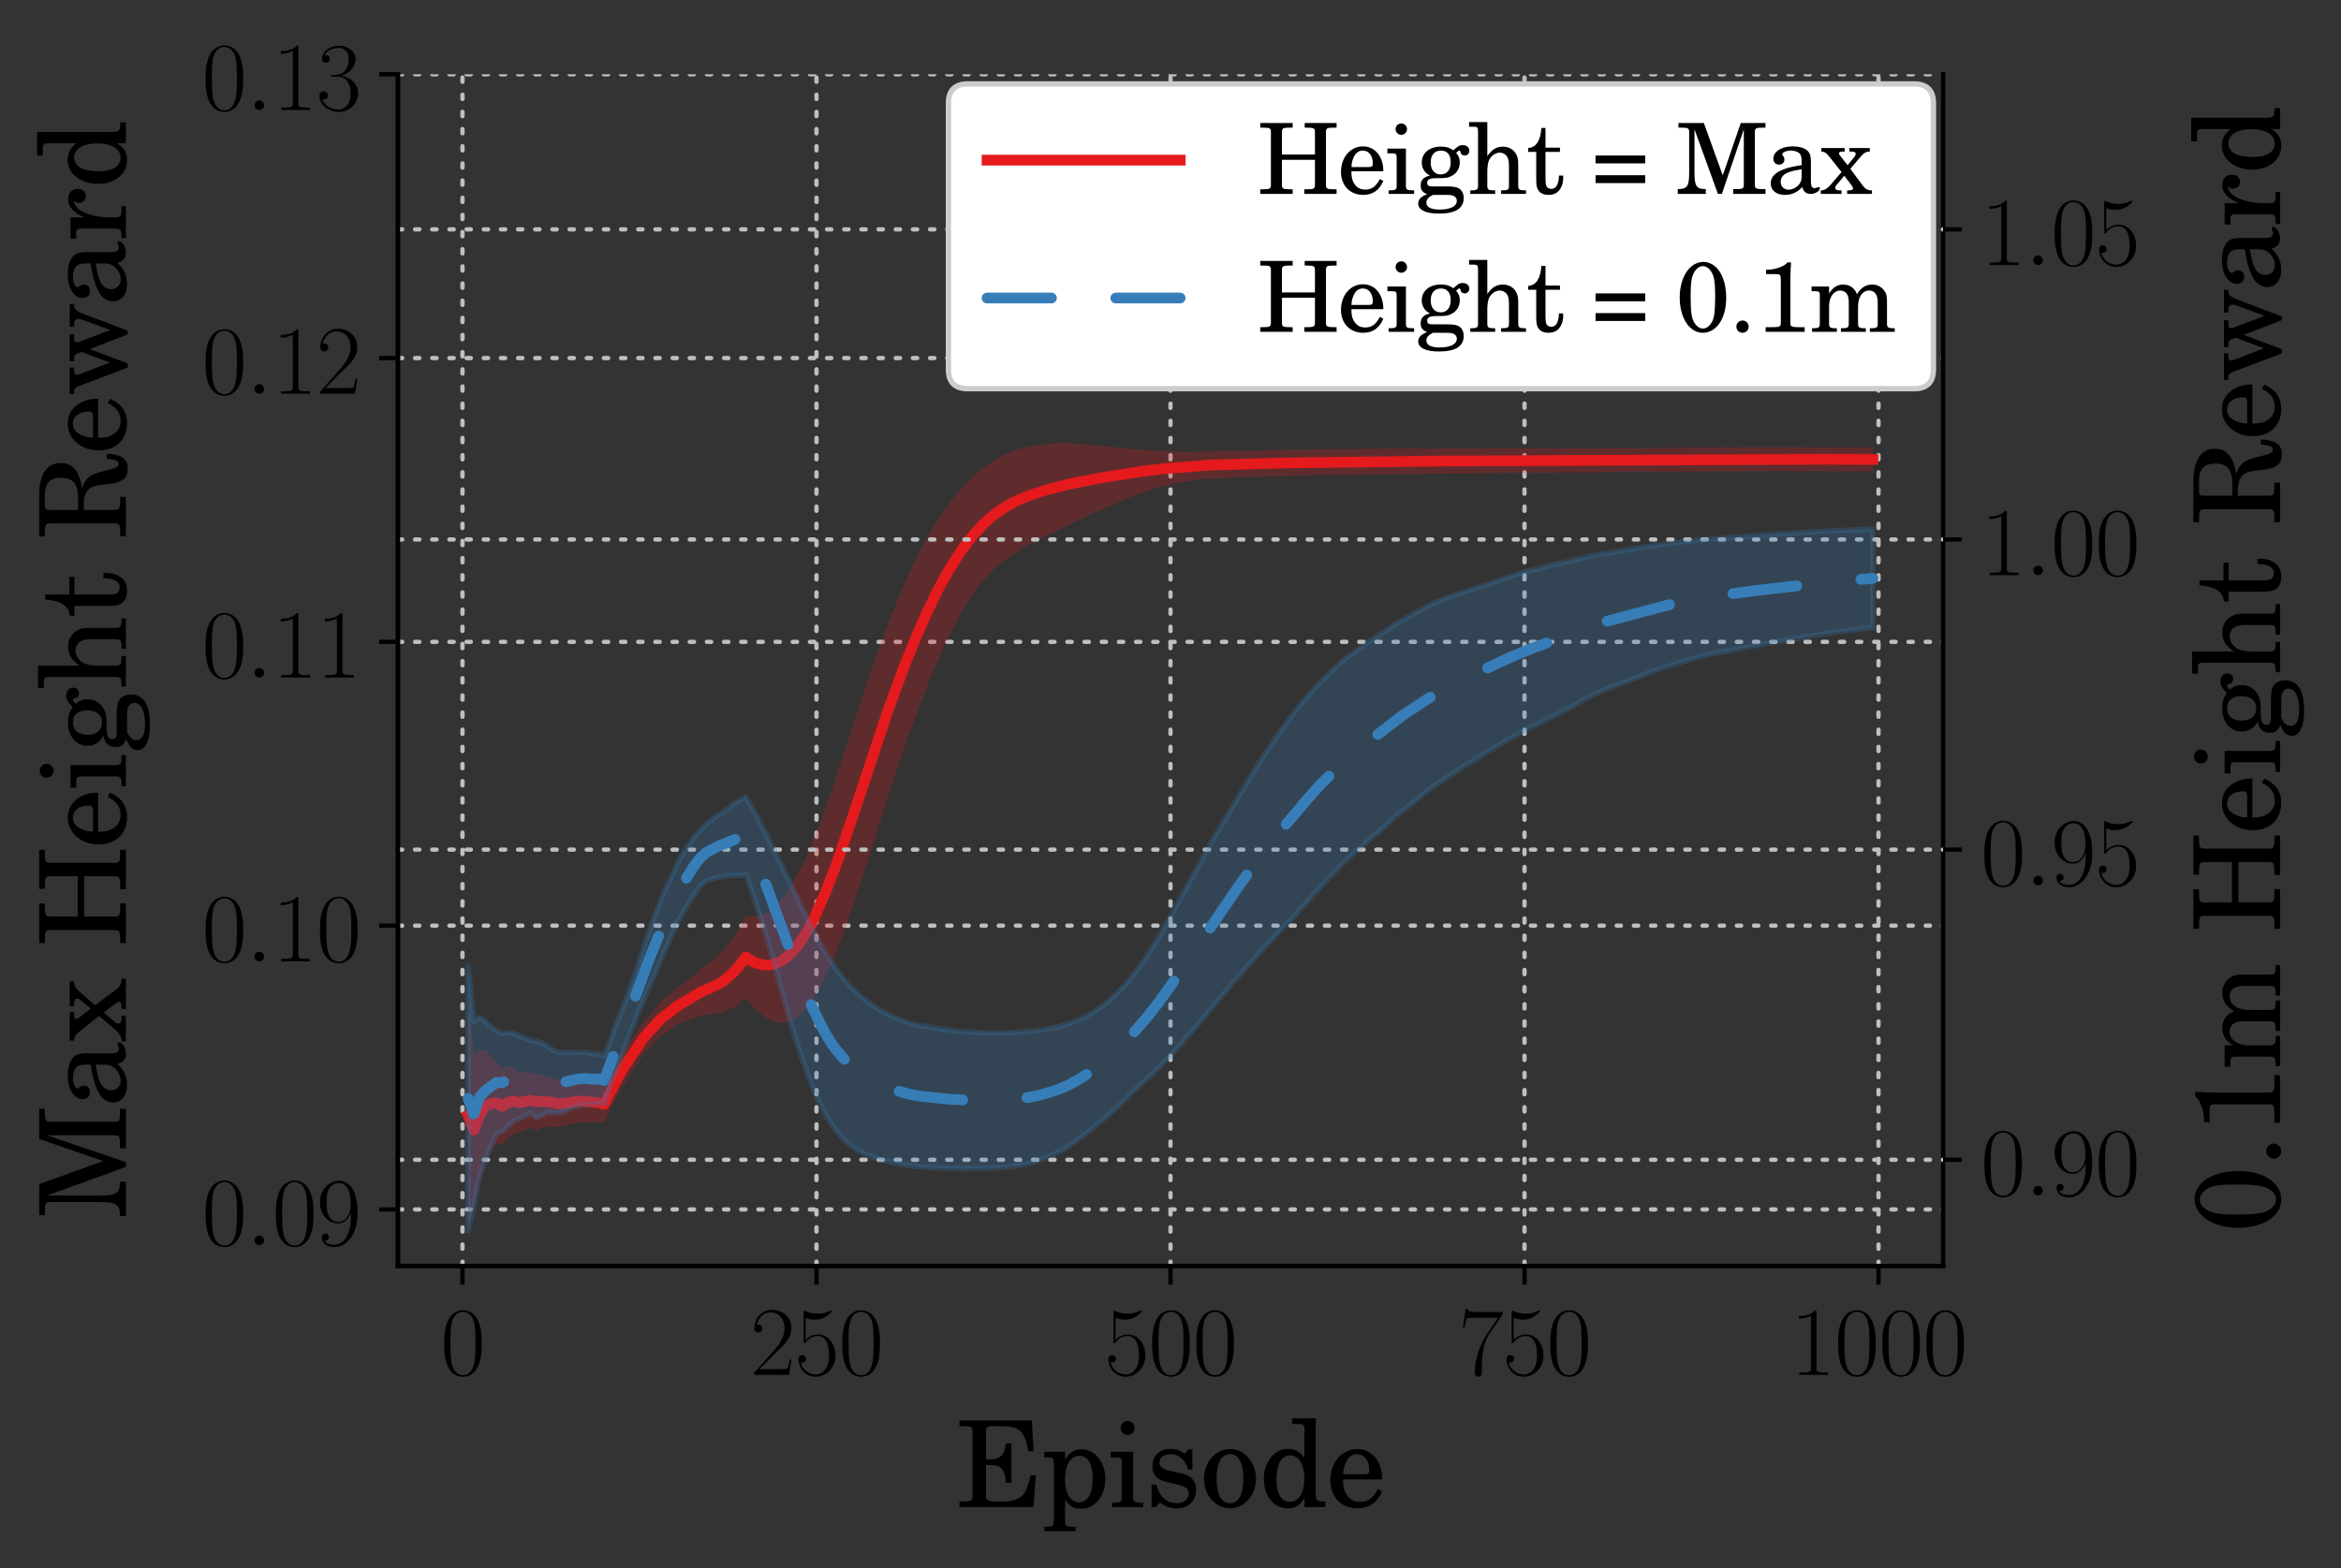 <?xml version="1.0" encoding="utf-8" standalone="no"?>
<!DOCTYPE svg PUBLIC "-//W3C//DTD SVG 1.1//EN"
  "http://www.w3.org/Graphics/SVG/1.1/DTD/svg11.dtd">
<svg height="292.4pt" version="1.1" viewBox="0 0 436.4 292.4" width="436.4pt" xmlns="http://www.w3.org/2000/svg" xmlns:xlink="http://www.w3.org/1999/xlink">
 <rect x="0" y="0" width="436.4" height="292.4" fill="#333333" stroke="none"/>
 <defs>
  <style type="text/css">*{stroke-linecap:butt;stroke-linejoin:round;}</style>
 </defs>
 <g id="figure_1">
  <g id="patch_1">
   <path d="M 0 292.4 
L 436.4 292.4 
L 436.4 0 
L 0 0 
z
" style="fill:none;"/>
  </g>
  <g id="axes_1">
   <g id="patch_2">
    <path d="M 74.178 236.06 
L 362.222 236.06 
L 362.222 13.853 
L 74.178 13.853 
z
" style="fill:none;"/>
   </g>
   <g id="matplotlib.axis_1">
    <g id="xtick_1">
     <g id="line2d_1">
      <path clip-path="url(#p4a6a223898)" d="M 86.215 236.06 
L 86.215 13.853 
" style="fill:none;stroke:#bfbfbf;stroke-dasharray:0.8,2.4;stroke-dashoffset:0;stroke-linecap:round;stroke-linejoin:miter;stroke-width:0.8;"/>
     </g>
     <g id="line2d_2">
      <defs>
       <path d="M 0 0 
L 0 3.5 
" id="m0ce281a75b" style="stroke:#000000;stroke-width:0.8;"/>
      </defs>
      <g>
       <use style="stroke:#000000;stroke-width:0.8;" x="86.215" xlink:href="#m0ce281a75b" y="236.06"/>
      </g>
     </g>
     <g id="text_1">
      <!-- $\mathdefault{0}$ -->
      <g transform="translate(82.102 256.366)scale(0.18 -0.18)">
       <defs>
        <path d="M 2688 2025 
C 2688 2416 2682 3080 2413 3591 
C 2176 4039 1798 4198 1466 4198 
C 1158 4198 768 4058 525 3597 
C 269 3118 243 2524 243 2025 
C 243 1661 250 1106 448 619 
C 723 -39 1216 -128 1466 -128 
C 1760 -128 2208 -7 2470 600 
C 2662 1042 2688 1559 2688 2025 
z
M 1466 -26 
C 1056 -26 813 325 723 812 
C 653 1188 653 1738 653 2096 
C 653 2588 653 2997 736 3387 
C 858 3929 1216 4096 1466 4096 
C 1728 4096 2067 3923 2189 3400 
C 2272 3036 2278 2607 2278 2096 
C 2278 1680 2278 1169 2202 792 
C 2067 95 1690 -26 1466 -26 
z
" id="CMR17-30" transform="scale(0.016)"/>
       </defs>
       <use transform="scale(0.996)" xlink:href="#CMR17-30"/>
      </g>
     </g>
    </g>
    <g id="xtick_2">
     <g id="line2d_3">
      <path clip-path="url(#p4a6a223898)" d="M 152.207 236.06 
L 152.207 13.853 
" style="fill:none;stroke:#bfbfbf;stroke-dasharray:0.8,2.4;stroke-dashoffset:0;stroke-linecap:round;stroke-linejoin:miter;stroke-width:0.8;"/>
     </g>
     <g id="line2d_4">
      <g>
       <use style="stroke:#000000;stroke-width:0.8;" x="152.207" xlink:href="#m0ce281a75b" y="236.06"/>
      </g>
     </g>
     <g id="text_2">
      <!-- $\mathdefault{250}$ -->
      <g transform="translate(139.871 256.366)scale(0.18 -0.18)">
       <defs>
        <path d="M 2669 989 
L 2554 989 
C 2490 536 2438 459 2413 420 
C 2381 369 1920 369 1830 369 
L 602 369 
C 832 619 1280 1072 1824 1597 
C 2214 1967 2669 2402 2669 3035 
C 2669 3790 2067 4224 1395 4224 
C 691 4224 262 3604 262 3030 
C 262 2780 448 2748 525 2748 
C 589 2748 781 2787 781 3010 
C 781 3207 614 3264 525 3264 
C 486 3264 448 3258 422 3245 
C 544 3790 915 4058 1306 4058 
C 1862 4058 2227 3617 2227 3035 
C 2227 2479 1901 2000 1536 1584 
L 262 146 
L 262 0 
L 2515 0 
L 2669 989 
z
" id="CMR17-32" transform="scale(0.016)"/>
        <path d="M 730 3692 
C 794 3666 1056 3584 1325 3584 
C 1920 3584 2246 3911 2432 4100 
C 2432 4157 2432 4192 2394 4192 
C 2387 4192 2374 4192 2323 4163 
C 2099 4058 1837 3973 1517 3973 
C 1325 3973 1037 3999 723 4139 
C 653 4171 640 4171 634 4171 
C 602 4171 595 4164 595 4037 
L 595 2203 
C 595 2089 595 2057 659 2057 
C 691 2057 704 2070 736 2114 
C 941 2401 1222 2522 1542 2522 
C 1766 2522 2246 2382 2246 1289 
C 2246 1085 2246 715 2054 421 
C 1894 159 1645 25 1370 25 
C 947 25 518 320 403 814 
C 429 807 480 795 506 795 
C 589 795 749 840 749 1038 
C 749 1210 627 1280 506 1280 
C 358 1280 262 1190 262 1011 
C 262 454 704 -128 1382 -128 
C 2042 -128 2669 440 2669 1264 
C 2669 2030 2170 2624 1549 2624 
C 1222 2624 947 2503 730 2274 
L 730 3692 
z
" id="CMR17-35" transform="scale(0.016)"/>
       </defs>
       <use transform="scale(0.996)" xlink:href="#CMR17-32"/>
       <use transform="translate(45.69 0)scale(0.996)" xlink:href="#CMR17-35"/>
       <use transform="translate(91.381 0)scale(0.996)" xlink:href="#CMR17-30"/>
      </g>
     </g>
    </g>
    <g id="xtick_3">
     <g id="line2d_5">
      <path clip-path="url(#p4a6a223898)" d="M 218.2 236.06 
L 218.2 13.853 
" style="fill:none;stroke:#bfbfbf;stroke-dasharray:0.8,2.4;stroke-dashoffset:0;stroke-linecap:round;stroke-linejoin:miter;stroke-width:0.8;"/>
     </g>
     <g id="line2d_6">
      <g>
       <use style="stroke:#000000;stroke-width:0.8;" x="218.2" xlink:href="#m0ce281a75b" y="236.06"/>
      </g>
     </g>
     <g id="text_3">
      <!-- $\mathdefault{500}$ -->
      <g transform="translate(205.864 256.366)scale(0.18 -0.18)">
       <use transform="scale(0.996)" xlink:href="#CMR17-35"/>
       <use transform="translate(45.69 0)scale(0.996)" xlink:href="#CMR17-30"/>
       <use transform="translate(91.381 0)scale(0.996)" xlink:href="#CMR17-30"/>
      </g>
     </g>
    </g>
    <g id="xtick_4">
     <g id="line2d_7">
      <path clip-path="url(#p4a6a223898)" d="M 284.193 236.06 
L 284.193 13.853 
" style="fill:none;stroke:#bfbfbf;stroke-dasharray:0.8,2.4;stroke-dashoffset:0;stroke-linecap:round;stroke-linejoin:miter;stroke-width:0.8;"/>
     </g>
     <g id="line2d_8">
      <g>
       <use style="stroke:#000000;stroke-width:0.8;" x="284.193" xlink:href="#m0ce281a75b" y="236.06"/>
      </g>
     </g>
     <g id="text_4">
      <!-- $\mathdefault{750}$ -->
      <g transform="translate(271.856 256.366)scale(0.18 -0.18)">
       <defs>
        <path d="M 2886 3941 
L 2886 4081 
L 1382 4081 
C 634 4081 621 4165 595 4288 
L 480 4288 
L 294 3094 
L 410 3094 
C 429 3215 474 3540 550 3661 
C 589 3712 1062 3712 1171 3712 
L 2579 3712 
L 1869 2661 
C 1395 1954 1069 999 1069 165 
C 1069 89 1069 -128 1299 -128 
C 1530 -128 1530 89 1530 171 
L 1530 465 
C 1530 1508 1709 2196 2003 2636 
L 2886 3941 
z
" id="CMR17-37" transform="scale(0.016)"/>
       </defs>
       <use transform="scale(0.996)" xlink:href="#CMR17-37"/>
       <use transform="translate(45.69 0)scale(0.996)" xlink:href="#CMR17-35"/>
       <use transform="translate(91.381 0)scale(0.996)" xlink:href="#CMR17-30"/>
      </g>
     </g>
    </g>
    <g id="xtick_5">
     <g id="line2d_9">
      <path clip-path="url(#p4a6a223898)" d="M 350.185 236.06 
L 350.185 13.853 
" style="fill:none;stroke:#bfbfbf;stroke-dasharray:0.8,2.4;stroke-dashoffset:0;stroke-linecap:round;stroke-linejoin:miter;stroke-width:0.8;"/>
     </g>
     <g id="line2d_10">
      <g>
       <use style="stroke:#000000;stroke-width:0.8;" x="350.185" xlink:href="#m0ce281a75b" y="236.06"/>
      </g>
     </g>
     <g id="text_5">
      <!-- $\mathdefault{1000}$ -->
      <g transform="translate(333.737 256.366)scale(0.18 -0.18)">
       <defs>
        <path d="M 1702 4058 
C 1702 4192 1696 4192 1606 4192 
C 1357 3916 979 3827 621 3827 
C 602 3827 570 3827 563 3808 
C 557 3795 557 3782 557 3648 
C 755 3648 1088 3686 1344 3839 
L 1344 461 
C 1344 236 1331 160 781 160 
L 589 160 
L 589 0 
C 896 0 1216 0 1523 0 
C 1830 0 2150 0 2458 0 
L 2458 160 
L 2266 160 
C 1715 160 1702 230 1702 458 
L 1702 4058 
z
" id="CMR17-31" transform="scale(0.016)"/>
       </defs>
       <use transform="scale(0.996)" xlink:href="#CMR17-31"/>
       <use transform="translate(45.69 0)scale(0.996)" xlink:href="#CMR17-30"/>
       <use transform="translate(91.381 0)scale(0.996)" xlink:href="#CMR17-30"/>
       <use transform="translate(137.071 0)scale(0.996)" xlink:href="#CMR17-30"/>
      </g>
     </g>
    </g>
    <g id="text_6">
     <!-- Episode -->
     <g transform="translate(178.222 281.036)scale(0.22 -0.22)">
      <defs>
       <path d="M 4032 4608 
L 186 4608 
L 186 4308 
L 301 4308 
C 819 4308 877 4276 877 4007 
L 877 3823 
L 877 786 
L 877 600 
C 877 332 819 300 301 300 
L 186 300 
L 186 0 
L 4115 0 
L 4243 1696 
L 3962 1696 
C 3878 1252 3731 858 3578 675 
C 3379 421 3014 300 2477 300 
L 2054 300 
C 1862 300 1702 339 1645 396 
C 1600 434 1594 473 1594 608 
L 1594 2240 
L 1722 2240 
C 2112 2240 2272 2200 2400 2063 
C 2566 1893 2630 1683 2643 1297 
L 2944 1297 
L 2944 3392 
L 2643 3392 
C 2611 2782 2355 2540 1747 2540 
L 1594 2540 
L 1594 3989 
C 1594 4263 1651 4308 1997 4308 
L 2330 4308 
C 2893 4308 3168 4250 3386 4070 
C 3597 3904 3750 3545 3846 2969 
L 4122 2969 
L 4032 4608 
z
" id="CenturySchL-Roma-45" transform="scale(0.016)"/>
       <path d="M 1286 2944 
L 179 2944 
L 179 2638 
L 410 2638 
C 646 2638 685 2593 685 2318 
L 685 -496 
L 685 -750 
C 685 -1006 614 -1050 205 -1050 
L 179 -1050 
L 179 -1280 
L 1843 -1280 
L 1843 -1050 
L 1773 -1050 
C 1357 -1050 1286 -1006 1286 -751 
L 1286 -496 
L 1286 428 
C 1498 58 1741 -89 2131 -89 
C 2874 -89 3424 593 3424 1504 
C 3424 2385 2874 3072 2170 3072 
C 1773 3072 1510 2908 1286 2529 
L 1286 2944 
z
M 2054 2727 
C 2496 2727 2752 2288 2752 1542 
C 2752 721 2490 256 2035 256 
C 1581 256 1280 728 1280 1460 
C 1280 2249 1568 2727 2054 2727 
z
" id="CenturySchL-Roma-70" transform="scale(0.016)"/>
       <path d="M 1318 2944 
L 115 2944 
L 115 2638 
L 442 2638 
C 678 2638 717 2593 717 2317 
L 717 787 
L 717 531 
C 717 275 646 230 237 230 
L 192 230 
L 192 0 
L 1850 0 
L 1850 230 
L 1805 230 
C 1389 230 1318 274 1318 526 
L 1318 779 
L 1318 2944 
z
M 1018 4581 
C 813 4581 646 4415 646 4211 
C 646 4013 813 3840 1011 3840 
C 1222 3840 1389 4006 1389 4211 
C 1389 4415 1222 4581 1018 4581 
z
" id="CenturySchL-Roma-69" transform="scale(0.016)"/>
       <path d="M 2496 3072 
L 2272 3072 
L 2086 2842 
C 1856 3021 1626 3097 1306 3097 
C 742 3097 371 2728 371 2173 
C 371 1925 454 1714 595 1588 
C 742 1453 890 1390 1274 1300 
L 1613 1224 
C 2118 1103 2298 975 2298 721 
C 2298 421 2035 211 1658 211 
C 1120 211 736 561 582 1208 
L 326 1208 
L 326 0 
L 550 0 
L 774 250 
C 1037 38 1331 -64 1651 -64 
C 2278 -64 2694 325 2694 918 
C 2694 1198 2605 1414 2426 1561 
C 2272 1695 2144 1746 1754 1828 
L 1434 1899 
C 1082 1975 1082 1975 966 2039 
C 826 2103 742 2236 742 2377 
C 742 2631 986 2816 1338 2816 
C 1581 2816 1779 2733 1958 2561 
C 2099 2420 2170 2293 2272 1999 
L 2496 1999 
L 2496 3072 
z
" id="CenturySchL-Roma-73" transform="scale(0.016)"/>
       <path d="M 1613 3090 
C 832 3090 218 2397 218 1507 
C 218 636 832 -64 1600 -64 
C 2368 -64 2982 636 2982 1513 
C 2982 2384 2368 3090 1613 3090 
z
M 1613 2816 
C 2061 2816 2310 2352 2310 1513 
C 2310 669 2061 211 1600 211 
C 1139 211 890 669 890 1507 
C 890 2371 1133 2816 1613 2816 
z
" id="CenturySchL-Roma-6f" transform="scale(0.016)"/>
       <path d="M 2432 0 
L 3546 0 
L 3546 301 
L 3430 301 
C 3085 301 3034 365 3034 766 
L 3034 4722 
L 1779 4722 
L 1779 4416 
L 2157 4416 
C 2387 4416 2432 4370 2432 4091 
L 2432 2624 
C 2195 2950 1920 3097 1549 3097 
C 826 3097 275 2403 275 1485 
C 275 580 806 -64 1549 -64 
C 1952 -64 2227 107 2432 486 
L 2432 0 
z
M 1677 2752 
C 1939 2752 2189 2562 2304 2268 
C 2381 2077 2426 1810 2426 1505 
C 2426 766 2131 281 1670 281 
C 1222 281 947 702 947 1409 
C 947 1785 986 2071 1069 2287 
C 1178 2568 1414 2752 1677 2752 
z
" id="CenturySchL-Roma-64" transform="scale(0.016)"/>
       <path d="M 2976 1472 
C 2982 2420 2438 3090 1658 3090 
C 838 3090 224 2384 224 1430 
C 224 540 806 -64 1670 -64 
C 2278 -64 2714 236 2976 844 
L 2752 966 
C 2490 473 2221 281 1792 281 
C 1466 281 1229 422 1062 704 
C 947 896 896 1120 902 1472 
L 2976 1472 
z
M 909 1747 
C 909 1942 934 2080 998 2256 
C 1133 2633 1338 2816 1645 2816 
C 2035 2816 2291 2482 2291 1979 
C 2291 1797 2234 1747 2029 1747 
L 909 1747 
z
" id="CenturySchL-Roma-65" transform="scale(0.016)"/>
      </defs>
      <use transform="scale(0.996)" xlink:href="#CenturySchL-Roma-45"/>
      <use transform="translate(71.93 0)scale(0.996)" xlink:href="#CenturySchL-Roma-70"/>
      <use transform="translate(129.115 0)scale(0.996)" xlink:href="#CenturySchL-Roma-69"/>
      <use transform="translate(160.497 0)scale(0.996)" xlink:href="#CenturySchL-Roma-73"/>
      <use transform="translate(206.623 0)scale(0.996)" xlink:href="#CenturySchL-Roma-6f"/>
      <use transform="translate(256.436 0)scale(0.996)" xlink:href="#CenturySchL-Roma-64"/>
      <use transform="translate(313.621 0)scale(0.996)" xlink:href="#CenturySchL-Roma-65"/>
     </g>
    </g>
   </g>
   <g id="matplotlib.axis_2">
    <g id="ytick_1">
     <g id="line2d_11">
      <path clip-path="url(#p4a6a223898)" d="M 74.178 225.524 
L 362.222 225.524 
" style="fill:none;stroke:#bfbfbf;stroke-dasharray:0.8,2.4;stroke-dashoffset:0;stroke-linecap:round;stroke-linejoin:miter;stroke-width:0.8;"/>
     </g>
     <g id="line2d_12">
      <defs>
       <path d="M 0 0 
L -3.5 0 
" id="mc8e3ff0422" style="stroke:#000000;stroke-width:0.8;"/>
      </defs>
      <g>
       <use style="stroke:#000000;stroke-width:0.8;" x="74.178" xlink:href="#mc8e3ff0422" y="225.524"/>
      </g>
     </g>
     <g id="text_7">
      <!-- $\mathdefault{0.09}$ -->
      <g transform="translate(37.627 232.177)scale(0.18 -0.18)">
       <defs>
        <path d="M 1178 307 
C 1178 492 1024 619 870 619 
C 685 619 557 466 557 313 
C 557 128 710 0 864 0 
C 1050 0 1178 153 1178 307 
z
" id="CMMI12-3a" transform="scale(0.016)"/>
        <path d="M 2253 1864 
C 2253 464 1670 31 1190 31 
C 1043 31 685 31 538 294 
C 704 268 826 357 826 518 
C 826 692 685 749 595 749 
C 538 749 365 723 365 506 
C 365 71 742 -128 1203 -128 
C 1939 -128 2688 674 2688 2073 
C 2688 3817 1971 4179 1485 4179 
C 851 4179 243 3628 243 2778 
C 243 1991 762 1408 1414 1408 
C 1952 1408 2189 1903 2253 2112 
L 2253 1864 
z
M 1427 1510 
C 1254 1510 1011 1542 813 1922 
C 678 2169 678 2461 678 2771 
C 678 3146 678 3405 858 3684 
C 947 3817 1114 4032 1485 4032 
C 2240 4032 2240 2885 2240 2632 
C 2240 2182 2035 1510 1427 1510 
z
" id="CMR17-39" transform="scale(0.016)"/>
       </defs>
       <use transform="scale(0.996)" xlink:href="#CMR17-30"/>
       <use transform="translate(45.69 0)scale(0.996)" xlink:href="#CMMI12-3a"/>
       <use transform="translate(72.788 0)scale(0.996)" xlink:href="#CMR17-30"/>
       <use transform="translate(118.478 0)scale(0.996)" xlink:href="#CMR17-39"/>
      </g>
     </g>
    </g>
    <g id="ytick_2">
     <g id="line2d_13">
      <path clip-path="url(#p4a6a223898)" d="M 74.178 172.606 
L 362.222 172.606 
" style="fill:none;stroke:#bfbfbf;stroke-dasharray:0.8,2.4;stroke-dashoffset:0;stroke-linecap:round;stroke-linejoin:miter;stroke-width:0.8;"/>
     </g>
     <g id="line2d_14">
      <g>
       <use style="stroke:#000000;stroke-width:0.8;" x="74.178" xlink:href="#mc8e3ff0422" y="172.606"/>
      </g>
     </g>
     <g id="text_8">
      <!-- $\mathdefault{0.10}$ -->
      <g transform="translate(37.627 179.259)scale(0.18 -0.18)">
       <use transform="scale(0.996)" xlink:href="#CMR17-30"/>
       <use transform="translate(45.69 0)scale(0.996)" xlink:href="#CMMI12-3a"/>
       <use transform="translate(72.788 0)scale(0.996)" xlink:href="#CMR17-31"/>
       <use transform="translate(118.478 0)scale(0.996)" xlink:href="#CMR17-30"/>
      </g>
     </g>
    </g>
    <g id="ytick_3">
     <g id="line2d_15">
      <path clip-path="url(#p4a6a223898)" d="M 74.178 119.689 
L 362.222 119.689 
" style="fill:none;stroke:#bfbfbf;stroke-dasharray:0.8,2.4;stroke-dashoffset:0;stroke-linecap:round;stroke-linejoin:miter;stroke-width:0.8;"/>
     </g>
     <g id="line2d_16">
      <g>
       <use style="stroke:#000000;stroke-width:0.8;" x="74.178" xlink:href="#mc8e3ff0422" y="119.689"/>
      </g>
     </g>
     <g id="text_9">
      <!-- $\mathdefault{0.11}$ -->
      <g transform="translate(37.627 126.342)scale(0.18 -0.18)">
       <use transform="scale(0.996)" xlink:href="#CMR17-30"/>
       <use transform="translate(45.69 0)scale(0.996)" xlink:href="#CMMI12-3a"/>
       <use transform="translate(72.788 0)scale(0.996)" xlink:href="#CMR17-31"/>
       <use transform="translate(118.478 0)scale(0.996)" xlink:href="#CMR17-31"/>
      </g>
     </g>
    </g>
    <g id="ytick_4">
     <g id="line2d_17">
      <path clip-path="url(#p4a6a223898)" d="M 74.178 66.771 
L 362.222 66.771 
" style="fill:none;stroke:#bfbfbf;stroke-dasharray:0.8,2.4;stroke-dashoffset:0;stroke-linecap:round;stroke-linejoin:miter;stroke-width:0.8;"/>
     </g>
     <g id="line2d_18">
      <g>
       <use style="stroke:#000000;stroke-width:0.8;" x="74.178" xlink:href="#mc8e3ff0422" y="66.771"/>
      </g>
     </g>
     <g id="text_10">
      <!-- $\mathdefault{0.12}$ -->
      <g transform="translate(37.627 73.424)scale(0.18 -0.18)">
       <use transform="scale(0.996)" xlink:href="#CMR17-30"/>
       <use transform="translate(45.69 0)scale(0.996)" xlink:href="#CMMI12-3a"/>
       <use transform="translate(72.788 0)scale(0.996)" xlink:href="#CMR17-31"/>
       <use transform="translate(118.478 0)scale(0.996)" xlink:href="#CMR17-32"/>
      </g>
     </g>
    </g>
    <g id="ytick_5">
     <g id="line2d_19">
      <path clip-path="url(#p4a6a223898)" d="M 74.178 13.853 
L 362.222 13.853 
" style="fill:none;stroke:#bfbfbf;stroke-dasharray:0.8,2.4;stroke-dashoffset:0;stroke-linecap:round;stroke-linejoin:miter;stroke-width:0.8;"/>
     </g>
     <g id="line2d_20">
      <g>
       <use style="stroke:#000000;stroke-width:0.8;" x="74.178" xlink:href="#mc8e3ff0422" y="13.853"/>
      </g>
     </g>
     <g id="text_11">
      <!-- $\mathdefault{0.13}$ -->
      <g transform="translate(37.627 20.506)scale(0.18 -0.18)">
       <defs>
        <path d="M 1414 2157 
C 1984 2157 2234 1662 2234 1090 
C 2234 320 1824 25 1453 25 
C 1114 25 563 194 390 693 
C 422 680 454 680 486 680 
C 640 680 755 782 755 948 
C 755 1133 614 1216 486 1216 
C 378 1216 211 1165 211 926 
C 211 335 787 -128 1466 -128 
C 2176 -128 2720 430 2720 1085 
C 2720 1707 2208 2157 1600 2227 
C 2086 2328 2554 2756 2554 3329 
C 2554 3820 2048 4179 1472 4179 
C 890 4179 378 3829 378 3329 
C 378 3110 544 3072 627 3072 
C 762 3072 877 3155 877 3321 
C 877 3486 762 3569 627 3569 
C 602 3569 570 3569 544 3557 
C 730 3959 1235 4032 1459 4032 
C 1683 4032 2106 3925 2106 3320 
C 2106 3143 2080 2828 1862 2550 
C 1670 2304 1453 2304 1242 2284 
C 1210 2284 1062 2269 1037 2269 
C 992 2263 966 2257 966 2208 
C 966 2163 973 2157 1101 2157 
L 1414 2157 
z
" id="CMR17-33" transform="scale(0.016)"/>
       </defs>
       <use transform="scale(0.996)" xlink:href="#CMR17-30"/>
       <use transform="translate(45.69 0)scale(0.996)" xlink:href="#CMMI12-3a"/>
       <use transform="translate(72.788 0)scale(0.996)" xlink:href="#CMR17-31"/>
       <use transform="translate(118.478 0)scale(0.996)" xlink:href="#CMR17-33"/>
      </g>
     </g>
    </g>
    <g id="text_12">
     <!-- Max Height Reward -->
     <g transform="translate(23.463 227.246)rotate(-90)scale(0.22 -0.22)">
      <defs>
       <path d="M 1837 4608 
L 186 4608 
L 186 4308 
L 307 4308 
C 826 4308 883 4276 883 4006 
L 883 3821 
L 883 1369 
C 883 498 755 313 141 313 
L 141 0 
L 1965 0 
L 1965 313 
C 1357 313 1229 498 1229 1370 
L 1229 4200 
L 2752 0 
L 3008 0 
L 4435 4200 
L 4435 797 
L 4435 612 
C 4435 339 4378 313 3859 313 
L 3744 313 
L 3744 0 
L 5843 0 
L 5843 313 
L 5728 313 
C 5210 313 5152 339 5152 612 
L 5152 797 
L 5152 3824 
L 5152 4008 
C 5152 4276 5210 4308 5728 4308 
L 5843 4308 
L 5843 4608 
L 4237 4608 
L 3066 1206 
L 1837 4608 
z
" id="CenturySchL-Roma-4d" transform="scale(0.016)"/>
       <path d="M 2893 2085 
C 2893 2483 2822 2686 2637 2838 
C 2426 3002 2112 3090 1702 3090 
C 986 3090 454 2755 454 2299 
C 454 2058 602 1906 826 1906 
C 1024 1906 1171 2039 1171 2228 
C 1171 2311 1139 2399 1075 2488 
C 1037 2531 1030 2550 1030 2570 
C 1030 2702 1293 2816 1600 2816 
C 1798 2816 2022 2753 2125 2658 
C 2246 2557 2291 2405 2291 2120 
L 2291 1874 
C 1619 1759 1414 1708 1101 1588 
C 550 1383 282 1084 282 682 
C 282 229 646 -64 1210 -64 
C 1651 -64 2048 119 2323 452 
C 2426 127 2586 0 2886 0 
C 3174 0 3475 185 3475 370 
C 3475 414 3443 446 3411 446 
C 3386 446 3360 440 3315 421 
C 3213 384 3187 377 3136 377 
C 2957 377 2893 498 2893 814 
L 2893 2085 
z
M 2291 1310 
C 2291 926 2272 837 2163 671 
C 2003 434 1709 275 1434 275 
C 1146 275 928 486 928 773 
C 928 1041 1062 1233 1344 1367 
C 1542 1456 1792 1520 2291 1603 
L 2291 1310 
z
" id="CenturySchL-Roma-61" transform="scale(0.016)"/>
       <path d="M 1978 1632 
L 2707 2482 
C 2861 2662 3021 2752 3187 2752 
L 3245 2752 
L 3245 2982 
L 1920 2982 
L 1920 2752 
L 2042 2752 
C 2234 2752 2330 2701 2330 2611 
C 2330 2547 2285 2451 2202 2349 
L 1798 1869 
L 1306 2496 
C 1267 2541 1242 2598 1242 2637 
C 1242 2720 1325 2752 1523 2752 
L 1613 2752 
L 1613 2982 
L 96 2982 
L 96 2752 
C 333 2732 416 2675 627 2406 
L 1408 1421 
L 672 563 
C 493 351 282 230 96 230 
L 58 230 
L 58 0 
L 1408 0 
L 1408 230 
L 1312 230 
C 1165 230 1133 236 1088 256 
C 1037 281 998 346 998 403 
C 998 448 1018 506 1050 538 
L 1587 1184 
L 2074 538 
C 2118 474 2157 390 2157 345 
C 2157 262 2061 230 1818 230 
L 1773 230 
L 1773 0 
L 3386 0 
L 3386 230 
L 3341 230 
C 3117 230 2950 319 2784 544 
L 1978 1632 
z
" id="CenturySchL-Roma-78" transform="scale(0.016)"/>
       <path d="M 3738 2215 
L 3738 786 
L 3738 600 
C 3738 332 3680 300 3162 300 
L 3046 300 
L 3046 0 
L 5146 0 
L 5146 300 
L 5030 300 
C 4512 300 4454 332 4454 600 
L 4454 786 
L 4454 3823 
L 4454 4007 
C 4454 4276 4512 4308 5030 4308 
L 5146 4308 
L 5146 4608 
L 3072 4608 
L 3072 4308 
L 3162 4308 
C 3680 4308 3738 4276 3738 4008 
L 3738 3823 
L 3738 2560 
L 1594 2560 
L 1594 3823 
L 1594 4008 
C 1594 4276 1651 4308 2170 4308 
L 2291 4308 
L 2291 4608 
L 186 4608 
L 186 4308 
L 301 4308 
C 819 4308 877 4276 877 4007 
L 877 3823 
L 877 786 
L 877 600 
C 877 332 819 300 301 300 
L 186 300 
L 186 0 
L 2291 0 
L 2291 300 
L 2170 300 
C 1651 300 1594 332 1594 600 
L 1594 786 
L 1594 2215 
L 3738 2215 
z
" id="CenturySchL-Roma-48" transform="scale(0.016)"/>
       <path d="M 1254 486 
C 902 486 883 493 806 542 
C 762 570 730 647 730 723 
C 730 933 902 1024 1331 1024 
C 1939 1024 2035 1037 2246 1132 
C 2630 1303 2848 1631 2848 2047 
C 2848 2299 2790 2457 2611 2665 
C 2720 2778 2778 2816 2829 2816 
C 2861 2816 2880 2796 2893 2728 
C 2918 2577 3021 2496 3181 2496 
C 3341 2496 3469 2630 3469 2802 
C 3469 3020 3296 3173 3046 3173 
C 2842 3173 2726 3108 2432 2835 
C 2163 3014 1958 3077 1638 3077 
C 877 3077 378 2664 378 2036 
C 378 1666 582 1346 915 1196 
C 486 1098 307 902 307 542 
C 307 255 435 85 736 -19 
C 339 -159 147 -363 147 -624 
C 147 -1044 640 -1280 1498 -1280 
C 2566 -1280 3104 -942 3104 -272 
C 3104 46 2957 300 2720 396 
C 2554 460 2349 486 1907 486 
L 1254 486 
z
M 1632 2816 
C 2035 2816 2259 2539 2259 2054 
C 2259 1563 2016 1266 1606 1266 
C 1210 1266 960 1563 960 2035 
C 960 2532 1203 2816 1632 2816 
z
M 1574 -64 
C 2106 -64 2144 -64 2240 -76 
C 2496 -102 2656 -242 2656 -445 
C 2656 -808 2240 -1018 1523 -1018 
C 986 -1018 678 -859 678 -573 
C 678 -363 794 -222 1101 -64 
L 1574 -64 
z
" id="CenturySchL-Roma-67" transform="scale(0.016)"/>
       <path d="M 1280 4672 
L 96 4672 
L 96 4366 
L 403 4366 
C 640 4366 678 4321 678 4046 
L 678 786 
L 678 530 
C 678 275 608 230 198 230 
L 173 230 
L 173 0 
L 1792 0 
L 1792 230 
L 1766 230 
C 1350 230 1280 275 1280 530 
L 1280 786 
L 1280 1444 
C 1280 1763 1325 2050 1395 2197 
C 1530 2485 1818 2683 2093 2683 
C 2259 2683 2451 2587 2547 2459 
C 2643 2319 2688 2127 2688 1814 
L 2688 786 
L 2688 530 
C 2688 275 2618 230 2202 230 
L 2176 230 
L 2176 0 
L 3795 0 
L 3795 230 
L 3770 230 
C 3360 230 3290 275 3290 530 
L 3290 786 
L 3290 1789 
C 3290 2248 3270 2363 3155 2581 
C 2995 2887 2675 3072 2291 3072 
C 1882 3072 1568 2881 1280 2453 
L 1280 4672 
z
" id="CenturySchL-Roma-68" transform="scale(0.016)"/>
       <path d="M 1242 3008 
L 1242 4288 
L 979 4288 
C 915 3448 634 3020 115 2982 
L 115 2733 
L 640 2733 
L 640 1105 
C 640 658 653 498 717 351 
C 819 83 1075 -64 1446 -64 
C 1696 -64 1914 13 2061 153 
C 2272 358 2394 696 2394 1048 
C 2394 1086 2394 1131 2387 1195 
L 2118 1195 
C 2099 620 1933 326 1619 326 
C 1472 326 1344 402 1299 511 
C 1261 600 1242 760 1242 990 
L 1242 2733 
L 2182 2733 
L 2182 3008 
L 1242 3008 
z
" id="CenturySchL-Roma-74" transform="scale(0.016)"/>
       <path d="M 1574 2240 
L 1946 2240 
C 2195 2240 2451 2163 2592 2047 
C 2778 1900 2874 1669 2918 1246 
L 2950 918 
C 3027 193 3264 -102 3770 -102 
C 4294 -102 4544 251 4563 1019 
L 4294 1019 
C 4269 576 4192 384 4019 384 
C 3872 384 3808 493 3699 936 
L 3597 1340 
C 3456 1931 3206 2200 2707 2329 
C 3629 2457 4070 2825 4070 3468 
C 4070 4194 3456 4608 2381 4608 
L 166 4608 
L 166 4308 
L 282 4308 
C 800 4308 858 4276 858 4007 
L 858 3823 
L 858 779 
L 858 600 
C 858 332 800 300 282 300 
L 166 300 
L 166 0 
L 2266 0 
L 2266 300 
L 2150 300 
C 1632 300 1574 332 1574 601 
L 1574 780 
L 1574 2240 
z
M 1574 2540 
L 1574 3944 
C 1574 4200 1581 4219 1645 4270 
C 1696 4308 1741 4308 2016 4308 
L 2362 4308 
C 2995 4308 3283 4040 3283 3462 
C 3283 3137 3200 2889 3034 2756 
C 2874 2623 2586 2540 2278 2540 
L 1574 2540 
z
" id="CenturySchL-Roma-52" transform="scale(0.016)"/>
       <path d="M 3501 829 
L 2874 2471 
C 2854 2515 2848 2547 2848 2605 
C 2848 2720 2906 2752 3117 2752 
L 3270 2752 
L 3270 2982 
L 1837 2982 
L 1837 2752 
L 1946 2752 
C 2144 2752 2221 2701 2278 2515 
L 2336 2349 
L 1773 858 
L 1152 2464 
C 1139 2509 1126 2566 1126 2605 
C 1126 2713 1197 2752 1389 2752 
L 1504 2752 
L 1504 2982 
L 96 2982 
L 96 2752 
L 211 2752 
C 390 2752 454 2694 544 2438 
L 1504 -96 
L 1728 -96 
L 2490 1926 
L 3270 -96 
L 3469 -96 
L 4365 2265 
C 4506 2643 4614 2752 4838 2752 
L 4883 2752 
L 4883 2982 
L 3674 2982 
L 3674 2752 
L 3782 2752 
C 4006 2752 4096 2681 4096 2522 
C 4096 2458 4077 2362 4045 2285 
L 3501 829 
z
" id="CenturySchL-Roma-77" transform="scale(0.016)"/>
       <path d="M 1267 2944 
L 134 2944 
L 134 2638 
L 397 2638 
C 634 2638 672 2593 672 2317 
L 672 787 
L 672 531 
C 672 275 602 230 186 230 
L 160 230 
L 160 0 
L 1869 0 
L 1869 230 
L 1747 230 
C 1338 230 1267 275 1267 531 
L 1267 787 
L 1267 851 
C 1267 1332 1357 1818 1517 2183 
C 1670 2541 1888 2740 2157 2772 
C 2067 2669 2042 2604 2042 2481 
C 2042 2275 2189 2127 2394 2127 
C 2624 2127 2784 2300 2784 2561 
C 2784 2868 2566 3072 2227 3072 
C 1824 3072 1472 2747 1267 2185 
L 1267 2944 
z
" id="CenturySchL-Roma-72" transform="scale(0.016)"/>
      </defs>
      <use transform="scale(0.996)" xlink:href="#CenturySchL-Roma-4d"/>
      <use transform="translate(94.047 0)scale(0.996)" xlink:href="#CenturySchL-Roma-61"/>
      <use transform="translate(149.438 0)scale(0.996)" xlink:href="#CenturySchL-Roma-78"/>
      <use transform="translate(230.633 0)scale(0.996)" xlink:href="#CenturySchL-Roma-48"/>
      <use transform="translate(313.621 0)scale(0.996)" xlink:href="#CenturySchL-Roma-65"/>
      <use transform="translate(363.435 0)scale(0.996)" xlink:href="#CenturySchL-Roma-69"/>
      <use transform="translate(394.816 0)scale(0.996)" xlink:href="#CenturySchL-Roma-67"/>
      <use transform="translate(448.315 0)scale(0.996)" xlink:href="#CenturySchL-Roma-68"/>
      <use transform="translate(509.187 0)scale(0.996)" xlink:href="#CenturySchL-Roma-74"/>
      <use transform="translate(575.636 0)scale(0.996)" xlink:href="#CenturySchL-Roma-52"/>
      <use transform="translate(647.566 0)scale(0.996)" xlink:href="#CenturySchL-Roma-65"/>
      <use transform="translate(697.379 0)scale(0.996)" xlink:href="#CenturySchL-Roma-77"/>
      <use transform="translate(773.095 0)scale(0.996)" xlink:href="#CenturySchL-Roma-61"/>
      <use transform="translate(828.486 0)scale(0.996)" xlink:href="#CenturySchL-Roma-72"/>
      <use transform="translate(872.72 0)scale(0.996)" xlink:href="#CenturySchL-Roma-64"/>
     </g>
    </g>
   </g>
   <g id="PolyCollection_1">
    <path clip-path="url(#p4a6a223898)" d="M 87.27 187.306 
L 87.27 228.751 
L 88.326 224.825 
L 89.382 220.49 
L 90.438 216.627 
L 91.494 214.676 
L 92.55 213.181 
L 93.606 213.352 
L 94.662 212.373 
L 95.718 211.502 
L 96.773 211.209 
L 97.829 210.767 
L 98.885 210.232 
L 99.941 210.756 
L 100.997 210.35 
L 102.053 210.118 
L 103.109 210.16 
L 104.165 210.183 
L 105.22 209.959 
L 106.276 209.629 
L 107.332 209.429 
L 108.388 209.247 
L 109.444 209.293 
L 110.5 209.217 
L 111.556 209.215 
L 112.612 209.416 
L 113.668 207.242 
L 114.723 205.008 
L 115.779 203.204 
L 116.835 201.415 
L 117.891 199.671 
L 118.947 198.188 
L 120.003 196.504 
L 121.059 195.321 
L 122.115 194.318 
L 123.17 193.094 
L 124.226 192.447 
L 125.282 191.761 
L 126.338 191.043 
L 127.394 190.593 
L 128.45 190.201 
L 129.506 189.668 
L 130.562 189.362 
L 131.618 189.169 
L 132.673 189.062 
L 133.729 188.94 
L 134.785 188.747 
L 135.841 188.261 
L 136.897 187.753 
L 137.953 186.97 
L 139.009 186.098 
L 140.065 187.354 
L 141.121 188.438 
L 142.176 189.325 
L 143.232 190.003 
L 144.288 190.452 
L 145.344 190.67 
L 146.4 190.639 
L 147.456 190.338 
L 148.512 189.75 
L 149.568 188.852 
L 150.623 187.658 
L 151.679 186.171 
L 152.735 184.366 
L 153.791 182.282 
L 154.847 179.961 
L 155.903 177.421 
L 156.959 174.665 
L 158.015 171.736 
L 159.071 168.675 
L 160.126 165.506 
L 161.182 162.27 
L 162.238 158.987 
L 163.294 155.661 
L 164.35 152.335 
L 165.406 149.02 
L 166.462 145.76 
L 167.518 142.586 
L 168.573 139.505 
L 169.629 136.517 
L 170.685 133.614 
L 171.741 130.791 
L 172.797 128.046 
L 173.853 125.411 
L 174.909 122.926 
L 175.965 120.582 
L 177.021 118.36 
L 178.076 116.277 
L 179.132 114.369 
L 180.188 112.613 
L 181.244 110.988 
L 182.3 109.497 
L 183.356 108.177 
L 184.412 106.995 
L 185.468 105.941 
L 186.523 105.02 
L 187.579 104.206 
L 188.635 103.469 
L 189.691 102.79 
L 190.747 102.121 
L 191.803 101.523 
L 192.859 100.945 
L 193.915 100.418 
L 194.971 99.92 
L 196.026 99.44 
L 197.082 98.958 
L 198.138 98.469 
L 199.194 97.958 
L 200.25 97.43 
L 201.306 96.91 
L 202.362 96.411 
L 203.418 95.887 
L 204.474 95.391 
L 205.529 94.922 
L 206.585 94.465 
L 207.641 94.013 
L 208.697 93.572 
L 209.753 93.116 
L 210.809 92.696 
L 211.865 92.283 
L 212.921 91.888 
L 213.976 91.513 
L 215.032 91.169 
L 216.088 90.86 
L 217.144 90.603 
L 218.2 90.363 
L 219.256 90.137 
L 220.312 89.92 
L 221.368 89.725 
L 222.424 89.561 
L 223.479 89.434 
L 224.535 89.335 
L 225.591 89.265 
L 226.647 89.215 
L 227.703 89.167 
L 228.759 89.114 
L 229.815 89.086 
L 230.871 89.048 
L 231.926 89.011 
L 232.982 88.963 
L 234.038 88.92 
L 235.094 88.879 
L 236.15 88.84 
L 237.206 88.796 
L 238.262 88.771 
L 239.318 88.75 
L 240.374 88.728 
L 241.429 88.711 
L 242.485 88.689 
L 243.541 88.665 
L 244.597 88.637 
L 245.653 88.619 
L 246.709 88.605 
L 247.765 88.593 
L 248.821 88.58 
L 249.877 88.562 
L 250.932 88.554 
L 251.988 88.549 
L 253.044 88.537 
L 254.1 88.518 
L 255.156 88.503 
L 256.212 88.485 
L 257.268 88.474 
L 258.324 88.453 
L 259.379 88.435 
L 260.435 88.42 
L 261.491 88.414 
L 262.547 88.406 
L 263.603 88.4 
L 264.659 88.388 
L 265.715 88.371 
L 266.771 88.357 
L 267.827 88.341 
L 268.882 88.335 
L 269.938 88.324 
L 270.994 88.32 
L 272.05 88.307 
L 273.106 88.291 
L 274.162 88.278 
L 275.218 88.268 
L 276.274 88.263 
L 277.329 88.241 
L 278.385 88.22 
L 279.441 88.197 
L 280.497 88.184 
L 281.553 88.174 
L 282.609 88.168 
L 283.665 88.166 
L 284.721 88.165 
L 285.777 88.159 
L 286.832 88.159 
L 287.888 88.148 
L 288.944 88.149 
L 290 88.142 
L 291.056 88.133 
L 292.112 88.131 
L 293.168 88.125 
L 294.224 88.114 
L 295.279 88.107 
L 296.335 88.09 
L 297.391 88.075 
L 298.447 88.067 
L 299.503 88.06 
L 300.559 88.047 
L 301.615 88.033 
L 302.671 88.025 
L 303.727 88.018 
L 304.782 88.018 
L 305.838 88.017 
L 306.894 88.014 
L 307.95 88.003 
L 309.006 87.997 
L 310.062 87.981 
L 311.118 87.966 
L 312.174 87.965 
L 313.23 87.955 
L 314.285 87.95 
L 315.341 87.942 
L 316.397 87.939 
L 317.453 87.938 
L 318.509 87.93 
L 319.565 87.919 
L 320.621 87.912 
L 321.677 87.903 
L 322.732 87.902 
L 323.788 87.895 
L 324.844 87.884 
L 325.9 87.883 
L 326.956 87.883 
L 328.012 87.885 
L 329.068 87.875 
L 330.124 87.872 
L 331.18 87.864 
L 332.235 87.854 
L 333.291 87.853 
L 334.347 87.858 
L 335.403 87.857 
L 336.459 87.864 
L 337.515 87.871 
L 338.571 87.871 
L 339.627 87.876 
L 340.682 87.882 
L 341.738 87.888 
L 342.794 87.889 
L 343.85 87.894 
L 344.906 87.899 
L 345.962 87.903 
L 347.018 87.908 
L 348.074 87.911 
L 349.13 87.91 
L 349.13 83.448 
L 349.13 83.448 
L 348.074 83.448 
L 347.018 83.439 
L 345.962 83.434 
L 344.906 83.431 
L 343.85 83.436 
L 342.794 83.433 
L 341.738 83.429 
L 340.682 83.424 
L 339.627 83.416 
L 338.571 83.407 
L 337.515 83.404 
L 336.459 83.4 
L 335.403 83.394 
L 334.347 83.392 
L 333.291 83.39 
L 332.235 83.386 
L 331.18 83.387 
L 330.124 83.389 
L 329.068 83.389 
L 328.012 83.393 
L 326.956 83.39 
L 325.9 83.392 
L 324.844 83.394 
L 323.788 83.4 
L 322.732 83.405 
L 321.677 83.407 
L 320.621 83.413 
L 319.565 83.418 
L 318.509 83.425 
L 317.453 83.427 
L 316.397 83.438 
L 315.341 83.447 
L 314.285 83.462 
L 313.23 83.466 
L 312.174 83.475 
L 311.118 83.479 
L 310.062 83.488 
L 309.006 83.496 
L 307.95 83.5 
L 306.894 83.503 
L 305.838 83.509 
L 304.782 83.512 
L 303.727 83.516 
L 302.671 83.524 
L 301.615 83.536 
L 300.559 83.552 
L 299.503 83.559 
L 298.447 83.569 
L 297.391 83.573 
L 296.335 83.577 
L 295.279 83.586 
L 294.224 83.597 
L 293.168 83.605 
L 292.112 83.604 
L 291.056 83.604 
L 290 83.603 
L 288.944 83.602 
L 287.888 83.593 
L 286.832 83.596 
L 285.777 83.588 
L 284.721 83.582 
L 283.665 83.578 
L 282.609 83.579 
L 281.553 83.58 
L 280.497 83.582 
L 279.441 83.585 
L 278.385 83.596 
L 277.329 83.605 
L 276.274 83.608 
L 275.218 83.6 
L 274.162 83.594 
L 273.106 83.597 
L 272.05 83.593 
L 270.994 83.597 
L 269.938 83.598 
L 268.882 83.599 
L 267.827 83.6 
L 266.771 83.604 
L 265.715 83.614 
L 264.659 83.623 
L 263.603 83.631 
L 262.547 83.631 
L 261.491 83.632 
L 260.435 83.636 
L 259.379 83.651 
L 258.324 83.66 
L 257.268 83.674 
L 256.212 83.683 
L 255.156 83.696 
L 254.1 83.711 
L 253.044 83.723 
L 251.988 83.733 
L 250.932 83.73 
L 249.877 83.737 
L 248.821 83.744 
L 247.765 83.761 
L 246.709 83.769 
L 245.653 83.785 
L 244.597 83.803 
L 243.541 83.833 
L 242.485 83.858 
L 241.429 83.871 
L 240.374 83.887 
L 239.318 83.904 
L 238.262 83.92 
L 237.206 83.928 
L 236.15 83.942 
L 235.094 83.963 
L 234.038 83.995 
L 232.982 84.007 
L 231.926 84.026 
L 230.871 84.045 
L 229.815 84.072 
L 228.759 84.093 
L 227.703 84.117 
L 226.647 84.148 
L 225.591 84.17 
L 224.535 84.2 
L 223.479 84.227 
L 222.424 84.26 
L 221.368 84.271 
L 220.312 84.27 
L 219.256 84.248 
L 218.2 84.204 
L 217.144 84.15 
L 216.088 84.083 
L 215.032 84.028 
L 213.976 83.966 
L 212.921 83.892 
L 211.865 83.799 
L 210.809 83.701 
L 209.753 83.599 
L 208.697 83.494 
L 207.641 83.376 
L 206.585 83.277 
L 205.529 83.182 
L 204.474 83.086 
L 203.418 82.98 
L 202.362 82.871 
L 201.306 82.783 
L 200.25 82.698 
L 199.194 82.611 
L 198.138 82.587 
L 197.082 82.627 
L 196.026 82.723 
L 194.971 82.849 
L 193.915 83 
L 192.859 83.153 
L 191.803 83.325 
L 190.747 83.543 
L 189.691 83.81 
L 188.635 84.169 
L 187.579 84.622 
L 186.523 85.14 
L 185.468 85.731 
L 184.412 86.415 
L 183.356 87.176 
L 182.3 88.032 
L 181.244 89 
L 180.188 90.048 
L 179.132 91.168 
L 178.076 92.397 
L 177.021 93.771 
L 175.965 95.233 
L 174.909 96.796 
L 173.853 98.511 
L 172.797 100.345 
L 171.741 102.325 
L 170.685 104.418 
L 169.629 106.611 
L 168.573 108.941 
L 167.518 111.386 
L 166.462 113.986 
L 165.406 116.707 
L 164.35 119.573 
L 163.294 122.559 
L 162.238 125.606 
L 161.182 128.732 
L 160.126 131.933 
L 159.071 135.194 
L 158.015 138.472 
L 156.959 141.717 
L 155.903 144.898 
L 154.847 147.993 
L 153.791 150.996 
L 152.735 153.878 
L 151.679 156.586 
L 150.623 159.061 
L 149.568 161.337 
L 148.512 163.402 
L 147.456 165.202 
L 146.4 166.768 
L 145.344 168.062 
L 144.288 169.115 
L 143.232 169.935 
L 142.176 170.509 
L 141.121 170.846 
L 140.065 170.955 
L 139.009 170.861 
L 137.953 172.874 
L 136.897 174.517 
L 135.841 175.91 
L 134.785 177.26 
L 133.729 178.269 
L 132.673 179.226 
L 131.618 179.993 
L 130.562 180.714 
L 129.506 181.773 
L 128.45 182.563 
L 127.394 183.274 
L 126.338 184.086 
L 125.282 185.104 
L 124.226 185.865 
L 123.17 186.938 
L 122.115 188.106 
L 121.059 189.366 
L 120.003 190.441 
L 118.947 192.061 
L 117.891 193.641 
L 116.835 195.131 
L 115.779 196.464 
L 114.723 198.174 
L 113.668 200.424 
L 112.612 202.406 
L 111.556 202.05 
L 110.5 201.664 
L 109.444 201.531 
L 108.388 201.326 
L 107.332 201.417 
L 106.276 201.456 
L 105.22 201.486 
L 104.165 201.514 
L 103.109 201.073 
L 102.053 200.7 
L 100.997 200.526 
L 99.941 200.135 
L 98.885 200.068 
L 97.829 199.99 
L 96.773 200.016 
L 95.718 199.143 
L 94.662 198.75 
L 93.606 199.277 
L 92.55 198.069 
L 91.494 196.94 
L 90.438 195.775 
L 89.382 195.816 
L 88.326 196.594 
L 87.27 187.306 
z
" style="fill:#e41a1c;fill-opacity:0.25;"/>
   </g>
   <g id="line2d_21">
    <path clip-path="url(#p4a6a223898)" d="M 87.27 208.029 
L 88.326 210.71 
L 89.382 208.153 
L 90.438 206.201 
L 91.494 205.808 
L 92.55 205.625 
L 93.606 206.314 
L 94.662 205.561 
L 95.718 205.322 
L 96.773 205.612 
L 98.885 205.15 
L 99.941 205.445 
L 102.053 205.409 
L 104.165 205.848 
L 108.388 205.286 
L 111.556 205.632 
L 112.612 205.911 
L 115.779 199.834 
L 120.003 193.473 
L 123.17 190.016 
L 126.338 187.565 
L 130.562 185.038 
L 133.729 183.605 
L 134.785 183.003 
L 136.897 181.135 
L 137.953 179.922 
L 139.009 178.479 
L 140.065 179.155 
L 141.121 179.642 
L 142.176 179.917 
L 143.232 179.969 
L 144.288 179.784 
L 145.344 179.366 
L 146.4 178.703 
L 147.456 177.77 
L 148.512 176.576 
L 149.568 175.095 
L 150.623 173.359 
L 151.679 171.379 
L 153.791 166.639 
L 155.903 161.16 
L 159.071 151.934 
L 165.406 132.863 
L 168.573 124.223 
L 170.685 119.016 
L 172.797 114.196 
L 174.909 109.861 
L 177.021 106.066 
L 179.132 102.768 
L 181.244 99.994 
L 183.356 97.677 
L 185.468 95.836 
L 187.579 94.414 
L 189.691 93.3 
L 191.803 92.424 
L 194.971 91.385 
L 199.194 90.285 
L 205.529 89.052 
L 212.921 87.89 
L 217.144 87.376 
L 225.591 86.718 
L 240.374 86.307 
L 268.882 85.967 
L 339.627 85.646 
L 349.13 85.679 
L 349.13 85.679 
" style="fill:none;stroke:#e41a1c;stroke-linecap:square;stroke-width:2;"/>
   </g>
   <g id="patch_3">
    <path d="M 74.178 236.06 
L 74.178 13.853 
" style="fill:none;stroke:#000000;stroke-linecap:square;stroke-linejoin:miter;stroke-width:0.8;"/>
   </g>
   <g id="patch_4">
    <path d="M 362.222 236.06 
L 362.222 13.853 
" style="fill:none;stroke:#000000;stroke-linecap:square;stroke-linejoin:miter;stroke-width:0.8;"/>
   </g>
   <g id="patch_5">
    <path d="M 74.178 236.06 
L 362.222 236.06 
" style="fill:none;stroke:#000000;stroke-linecap:square;stroke-linejoin:miter;stroke-width:0.8;"/>
   </g>
  </g>
  <g id="axes_2">
   <g id="matplotlib.axis_3">
    <g id="ytick_6">
     <g id="line2d_22">
      <path clip-path="url(#p4a6a223898)" d="M 74.178 216.263 
L 362.222 216.263 
" style="fill:none;stroke:#bfbfbf;stroke-dasharray:0.8,2.4;stroke-dashoffset:0;stroke-linecap:round;stroke-linejoin:miter;stroke-width:0.8;"/>
     </g>
     <g id="line2d_23">
      <defs>
       <path d="M 0 0 
L 3.5 0 
" id="mc55c22ad8c" style="stroke:#000000;stroke-width:0.8;"/>
      </defs>
      <g>
       <use style="stroke:#000000;stroke-width:0.8;" x="362.222" xlink:href="#mc55c22ad8c" y="216.263"/>
      </g>
     </g>
     <g id="text_13">
      <!-- $\mathdefault{0.90}$ -->
      <g transform="translate(369.222 222.916)scale(0.18 -0.18)">
       <use transform="scale(0.996)" xlink:href="#CMR17-30"/>
       <use transform="translate(45.69 0)scale(0.996)" xlink:href="#CMMI12-3a"/>
       <use transform="translate(72.788 0)scale(0.996)" xlink:href="#CMR17-39"/>
       <use transform="translate(118.478 0)scale(0.996)" xlink:href="#CMR17-30"/>
      </g>
     </g>
    </g>
    <g id="ytick_7">
     <g id="line2d_24">
      <path clip-path="url(#p4a6a223898)" d="M 74.178 158.431 
L 362.222 158.431 
" style="fill:none;stroke:#bfbfbf;stroke-dasharray:0.8,2.4;stroke-dashoffset:0;stroke-linecap:round;stroke-linejoin:miter;stroke-width:0.8;"/>
     </g>
     <g id="line2d_25">
      <g>
       <use style="stroke:#000000;stroke-width:0.8;" x="362.222" xlink:href="#mc55c22ad8c" y="158.431"/>
      </g>
     </g>
     <g id="text_14">
      <!-- $\mathdefault{0.95}$ -->
      <g transform="translate(369.222 165.084)scale(0.18 -0.18)">
       <use transform="scale(0.996)" xlink:href="#CMR17-30"/>
       <use transform="translate(45.69 0)scale(0.996)" xlink:href="#CMMI12-3a"/>
       <use transform="translate(72.788 0)scale(0.996)" xlink:href="#CMR17-39"/>
       <use transform="translate(118.478 0)scale(0.996)" xlink:href="#CMR17-35"/>
      </g>
     </g>
    </g>
    <g id="ytick_8">
     <g id="line2d_26">
      <path clip-path="url(#p4a6a223898)" d="M 74.178 100.6 
L 362.222 100.6 
" style="fill:none;stroke:#bfbfbf;stroke-dasharray:0.8,2.4;stroke-dashoffset:0;stroke-linecap:round;stroke-linejoin:miter;stroke-width:0.8;"/>
     </g>
     <g id="line2d_27">
      <g>
       <use style="stroke:#000000;stroke-width:0.8;" x="362.222" xlink:href="#mc55c22ad8c" y="100.6"/>
      </g>
     </g>
     <g id="text_15">
      <!-- $\mathdefault{1.00}$ -->
      <g transform="translate(369.222 107.253)scale(0.18 -0.18)">
       <use transform="scale(0.996)" xlink:href="#CMR17-31"/>
       <use transform="translate(45.69 0)scale(0.996)" xlink:href="#CMMI12-3a"/>
       <use transform="translate(72.788 0)scale(0.996)" xlink:href="#CMR17-30"/>
       <use transform="translate(118.478 0)scale(0.996)" xlink:href="#CMR17-30"/>
      </g>
     </g>
    </g>
    <g id="ytick_9">
     <g id="line2d_28">
      <path clip-path="url(#p4a6a223898)" d="M 74.178 42.769 
L 362.222 42.769 
" style="fill:none;stroke:#bfbfbf;stroke-dasharray:0.8,2.4;stroke-dashoffset:0;stroke-linecap:round;stroke-linejoin:miter;stroke-width:0.8;"/>
     </g>
     <g id="line2d_29">
      <g>
       <use style="stroke:#000000;stroke-width:0.8;" x="362.222" xlink:href="#mc55c22ad8c" y="42.769"/>
      </g>
     </g>
     <g id="text_16">
      <!-- $\mathdefault{1.05}$ -->
      <g transform="translate(369.222 49.422)scale(0.18 -0.18)">
       <use transform="scale(0.996)" xlink:href="#CMR17-31"/>
       <use transform="translate(45.69 0)scale(0.996)" xlink:href="#CMMI12-3a"/>
       <use transform="translate(72.788 0)scale(0.996)" xlink:href="#CMR17-30"/>
       <use transform="translate(118.478 0)scale(0.996)" xlink:href="#CMR17-35"/>
      </g>
     </g>
    </g>
    <g id="text_17">
     <!-- 0.1m Height Reward -->
     <g transform="translate(425.036 229.898)rotate(-90)scale(0.22 -0.22)">
      <defs>
       <path d="M 1818 4544 
C 922 4544 269 3564 269 2224 
C 269 904 902 -64 1766 -64 
C 2662 -64 3290 872 3290 2204 
C 3290 2884 3149 3448 2880 3890 
C 2630 4294 2221 4544 1818 4544 
z
M 1773 4269 
C 1984 4269 2189 4128 2342 3872 
C 2515 3576 2573 3198 2573 2320 
C 2573 1422 2528 1000 2400 717 
C 2253 403 2022 211 1779 211 
C 1568 211 1363 352 1210 608 
C 1030 910 979 1314 979 2359 
C 979 3103 1024 3480 1152 3756 
C 1299 4083 1530 4269 1773 4269 
z
" id="CenturySchL-Roma-30" transform="scale(0.016)"/>
       <path d="M 877 734 
C 653 734 474 555 474 338 
C 474 114 653 -64 870 -64 
C 1094 -64 1274 114 1274 338 
C 1274 555 1094 734 877 734 
z
" id="CenturySchL-Roma-2e" transform="scale(0.016)"/>
       <path d="M 2061 4512 
C 1843 4239 1254 4032 666 4032 
L 666 3750 
L 1229 3750 
C 1600 3750 1626 3725 1626 3348 
L 1626 786 
L 1626 600 
C 1626 332 1568 300 1056 300 
L 640 300 
L 640 0 
L 3174 0 
L 3174 300 
L 2822 300 
C 2483 300 2342 326 2291 390 
C 2246 434 2246 434 2246 788 
L 2246 3435 
C 2246 3749 2259 4056 2291 4512 
L 2061 4512 
z
" id="CenturySchL-Roma-31" transform="scale(0.016)"/>
       <path d="M 1286 2944 
L 147 2944 
L 147 2638 
L 410 2638 
C 646 2638 685 2593 685 2317 
L 685 787 
L 685 538 
C 685 275 614 230 205 230 
L 179 230 
L 179 0 
L 1792 0 
L 1792 230 
L 1766 230 
C 1357 230 1286 275 1286 537 
L 1286 786 
L 1286 1693 
C 1286 2261 1600 2683 2016 2683 
C 2182 2683 2362 2593 2438 2472 
C 2528 2351 2566 2165 2566 1903 
L 2566 786 
L 2566 530 
C 2566 275 2496 230 2080 230 
L 2054 230 
L 2054 0 
L 3674 0 
L 3674 230 
L 3648 230 
C 3238 230 3168 275 3168 530 
L 3168 786 
L 3168 1635 
C 3168 2274 3456 2683 3904 2683 
C 4115 2683 4288 2561 4371 2363 
C 4429 2223 4448 2082 4448 1833 
L 4448 786 
L 4448 530 
C 4448 275 4378 230 3962 230 
L 3936 230 
L 3936 0 
L 5555 0 
L 5555 230 
L 5530 230 
C 5120 230 5050 275 5050 537 
L 5050 786 
L 5050 1961 
C 5050 2357 5011 2491 4845 2708 
C 4659 2945 4397 3072 4090 3072 
C 3674 3072 3366 2876 3091 2439 
C 2982 2819 2637 3072 2208 3072 
C 1824 3072 1536 2889 1286 2491 
L 1286 2944 
z
" id="CenturySchL-Roma-6d" transform="scale(0.016)"/>
      </defs>
      <use transform="scale(0.996)" xlink:href="#CenturySchL-Roma-30"/>
      <use transform="translate(55.392 0)scale(0.996)" xlink:href="#CenturySchL-Roma-2e"/>
      <use transform="translate(83.087 0)scale(0.996)" xlink:href="#CenturySchL-Roma-31"/>
      <use transform="translate(138.479 0)scale(0.996)" xlink:href="#CenturySchL-Roma-6d"/>
      <use transform="translate(254.741 0)scale(0.996)" xlink:href="#CenturySchL-Roma-48"/>
      <use transform="translate(337.729 0)scale(0.996)" xlink:href="#CenturySchL-Roma-65"/>
      <use transform="translate(387.542 0)scale(0.996)" xlink:href="#CenturySchL-Roma-69"/>
      <use transform="translate(418.924 0)scale(0.996)" xlink:href="#CenturySchL-Roma-67"/>
      <use transform="translate(472.423 0)scale(0.996)" xlink:href="#CenturySchL-Roma-68"/>
      <use transform="translate(533.295 0)scale(0.996)" xlink:href="#CenturySchL-Roma-74"/>
      <use transform="translate(599.743 0)scale(0.996)" xlink:href="#CenturySchL-Roma-52"/>
      <use transform="translate(671.673 0)scale(0.996)" xlink:href="#CenturySchL-Roma-65"/>
      <use transform="translate(721.487 0)scale(0.996)" xlink:href="#CenturySchL-Roma-77"/>
      <use transform="translate(797.202 0)scale(0.996)" xlink:href="#CenturySchL-Roma-61"/>
      <use transform="translate(852.594 0)scale(0.996)" xlink:href="#CenturySchL-Roma-72"/>
      <use transform="translate(896.828 0)scale(0.996)" xlink:href="#CenturySchL-Roma-64"/>
     </g>
    </g>
   </g>
   <g id="PolyCollection_2">
    <defs>
     <path d="M 87.27 -112.254 
L 87.27 -62.883 
L 88.326 -67.398 
L 89.382 -72.918 
L 90.438 -76.072 
L 91.494 -78.689 
L 92.55 -80.956 
L 93.606 -81.347 
L 94.662 -82.382 
L 95.718 -83.332 
L 96.773 -83.803 
L 97.829 -84.217 
L 98.885 -84.867 
L 99.941 -83.982 
L 100.997 -84.396 
L 102.053 -84.926 
L 103.109 -84.899 
L 104.165 -84.844 
L 105.22 -85.123 
L 106.276 -85.662 
L 107.332 -86.096 
L 108.388 -86.335 
L 109.444 -86.415 
L 110.5 -86.388 
L 111.556 -86.584 
L 112.612 -86.461 
L 113.668 -89.378 
L 114.723 -92.464 
L 115.779 -95.185 
L 116.835 -98.112 
L 117.891 -100.916 
L 118.947 -103.463 
L 120.003 -106.066 
L 121.059 -108.512 
L 122.115 -110.731 
L 123.17 -113.256 
L 124.226 -115.709 
L 125.282 -118.157 
L 126.338 -120.489 
L 127.394 -122.312 
L 128.45 -124.055 
L 129.506 -125.702 
L 130.562 -127.238 
L 131.618 -128.054 
L 132.673 -128.498 
L 133.729 -128.773 
L 134.785 -128.934 
L 135.841 -129.123 
L 136.897 -129.191 
L 137.953 -129.085 
L 139.009 -129.443 
L 140.065 -126.446 
L 141.121 -123.274 
L 142.176 -119.935 
L 143.232 -116.459 
L 144.288 -112.793 
L 145.344 -108.946 
L 146.4 -105.155 
L 147.456 -101.506 
L 148.512 -98.073 
L 149.568 -94.878 
L 150.623 -91.923 
L 151.679 -89.22 
L 152.735 -86.815 
L 153.791 -84.731 
L 154.847 -82.964 
L 155.903 -81.494 
L 156.959 -80.267 
L 158.015 -79.252 
L 159.071 -78.433 
L 160.126 -77.771 
L 161.182 -77.229 
L 162.238 -76.783 
L 163.294 -76.414 
L 164.35 -76.102 
L 165.406 -75.833 
L 166.462 -75.595 
L 167.518 -75.387 
L 168.573 -75.205 
L 169.629 -75.045 
L 170.685 -74.911 
L 171.741 -74.815 
L 172.797 -74.735 
L 173.853 -74.67 
L 174.909 -74.616 
L 175.965 -74.572 
L 177.021 -74.536 
L 178.076 -74.512 
L 179.132 -74.498 
L 180.188 -74.495 
L 181.244 -74.5 
L 182.3 -74.511 
L 183.356 -74.533 
L 184.412 -74.567 
L 185.468 -74.616 
L 186.523 -74.685 
L 187.579 -74.774 
L 188.635 -74.887 
L 189.691 -75.032 
L 190.747 -75.214 
L 191.803 -75.44 
L 192.859 -75.723 
L 193.915 -76.078 
L 194.971 -76.509 
L 196.026 -76.97 
L 197.082 -77.453 
L 198.138 -78.002 
L 199.194 -78.638 
L 200.25 -79.363 
L 201.306 -80.153 
L 202.362 -80.968 
L 203.418 -81.809 
L 204.474 -82.679 
L 205.529 -83.544 
L 206.585 -84.409 
L 207.641 -85.332 
L 208.697 -86.323 
L 209.753 -87.348 
L 210.809 -88.44 
L 211.865 -89.431 
L 212.921 -90.398 
L 213.976 -91.363 
L 215.032 -92.357 
L 216.088 -93.409 
L 217.144 -94.488 
L 218.2 -95.538 
L 219.256 -96.66 
L 220.312 -97.871 
L 221.368 -99.095 
L 222.424 -100.307 
L 223.479 -101.521 
L 224.535 -102.791 
L 225.591 -104.091 
L 226.647 -105.346 
L 227.703 -106.567 
L 228.759 -107.826 
L 229.815 -109.108 
L 230.871 -110.331 
L 231.926 -111.541 
L 232.982 -112.721 
L 234.038 -113.883 
L 235.094 -115.05 
L 236.15 -116.194 
L 237.206 -117.321 
L 238.262 -118.433 
L 239.318 -119.511 
L 240.374 -120.627 
L 241.429 -121.775 
L 242.485 -122.91 
L 243.541 -124.047 
L 244.597 -125.245 
L 245.653 -126.418 
L 246.709 -127.575 
L 247.765 -128.716 
L 248.821 -129.804 
L 249.877 -130.912 
L 250.932 -132.007 
L 251.988 -132.957 
L 253.044 -133.842 
L 254.1 -134.759 
L 255.156 -135.71 
L 256.212 -136.586 
L 257.268 -137.475 
L 258.324 -138.417 
L 259.379 -139.419 
L 260.435 -140.393 
L 261.491 -141.213 
L 262.547 -142.025 
L 263.603 -142.867 
L 264.659 -143.756 
L 265.715 -144.618 
L 266.771 -145.417 
L 267.827 -146.161 
L 268.882 -146.855 
L 269.938 -147.531 
L 270.994 -148.204 
L 272.05 -148.913 
L 273.106 -149.642 
L 274.162 -150.237 
L 275.218 -150.859 
L 276.274 -151.522 
L 277.329 -152.169 
L 278.385 -152.827 
L 279.441 -153.495 
L 280.497 -154.145 
L 281.553 -154.72 
L 282.609 -155.295 
L 283.665 -155.882 
L 284.721 -156.465 
L 285.777 -157.001 
L 286.832 -157.449 
L 287.888 -157.978 
L 288.944 -158.538 
L 290 -159.048 
L 291.056 -159.548 
L 292.112 -160.147 
L 293.168 -160.701 
L 294.224 -161.278 
L 295.279 -161.915 
L 296.335 -162.473 
L 297.391 -162.959 
L 298.447 -163.439 
L 299.503 -163.866 
L 300.559 -164.303 
L 301.615 -164.726 
L 302.671 -165.115 
L 303.727 -165.486 
L 304.782 -165.892 
L 305.838 -166.326 
L 306.894 -166.768 
L 307.95 -167.17 
L 309.006 -167.53 
L 310.062 -167.866 
L 311.118 -168.194 
L 312.174 -168.507 
L 313.23 -168.858 
L 314.285 -169.205 
L 315.341 -169.527 
L 316.397 -169.803 
L 317.453 -170.074 
L 318.509 -170.298 
L 319.565 -170.526 
L 320.621 -170.747 
L 321.677 -170.92 
L 322.732 -171.126 
L 323.788 -171.355 
L 324.844 -171.534 
L 325.9 -171.722 
L 326.956 -171.937 
L 328.012 -172.144 
L 329.068 -172.345 
L 330.124 -172.547 
L 331.18 -172.735 
L 332.235 -172.91 
L 333.291 -173.065 
L 334.347 -173.234 
L 335.403 -173.411 
L 336.459 -173.614 
L 337.515 -173.827 
L 338.571 -173.985 
L 339.627 -174.147 
L 340.682 -174.321 
L 341.738 -174.475 
L 342.794 -174.609 
L 343.85 -174.728 
L 344.906 -174.862 
L 345.962 -175.017 
L 347.018 -175.146 
L 348.074 -175.251 
L 349.13 -175.341 
L 349.13 -193.742 
L 349.13 -193.742 
L 348.074 -193.706 
L 347.018 -193.656 
L 345.962 -193.616 
L 344.906 -193.563 
L 343.85 -193.527 
L 342.794 -193.483 
L 341.738 -193.429 
L 340.682 -193.382 
L 339.627 -193.324 
L 338.571 -193.254 
L 337.515 -193.187 
L 336.459 -193.13 
L 335.403 -193.057 
L 334.347 -192.986 
L 333.291 -192.916 
L 332.235 -192.864 
L 331.18 -192.793 
L 330.124 -192.712 
L 329.068 -192.633 
L 328.012 -192.583 
L 326.956 -192.507 
L 325.9 -192.395 
L 324.844 -192.312 
L 323.788 -192.246 
L 322.732 -192.142 
L 321.677 -192.075 
L 320.621 -192.03 
L 319.565 -191.96 
L 318.509 -191.881 
L 317.453 -191.802 
L 316.397 -191.662 
L 315.341 -191.518 
L 314.285 -191.421 
L 313.23 -191.31 
L 312.174 -191.183 
L 311.118 -191.055 
L 310.062 -190.915 
L 309.006 -190.765 
L 307.95 -190.601 
L 306.894 -190.429 
L 305.838 -190.257 
L 304.782 -190.08 
L 303.727 -189.912 
L 302.671 -189.762 
L 301.615 -189.614 
L 300.559 -189.424 
L 299.503 -189.234 
L 298.447 -189.082 
L 297.391 -188.889 
L 296.335 -188.675 
L 295.279 -188.417 
L 294.224 -188.159 
L 293.168 -187.916 
L 292.112 -187.665 
L 291.056 -187.426 
L 290 -187.219 
L 288.944 -186.969 
L 287.888 -186.663 
L 286.832 -186.364 
L 285.777 -186.147 
L 284.721 -185.906 
L 283.665 -185.61 
L 282.609 -185.268 
L 281.553 -184.931 
L 280.497 -184.61 
L 279.441 -184.222 
L 278.385 -183.804 
L 277.329 -183.437 
L 276.274 -183.133 
L 275.218 -182.782 
L 274.162 -182.435 
L 273.106 -182.118 
L 272.05 -181.768 
L 270.994 -181.407 
L 269.938 -181.061 
L 268.882 -180.652 
L 267.827 -180.21 
L 266.771 -179.729 
L 265.715 -179.178 
L 264.659 -178.577 
L 263.603 -177.978 
L 262.547 -177.407 
L 261.491 -176.822 
L 260.435 -176.205 
L 259.379 -175.501 
L 258.324 -174.815 
L 257.268 -174.139 
L 256.212 -173.44 
L 255.156 -172.753 
L 254.1 -172.005 
L 253.044 -171.213 
L 251.988 -170.45 
L 250.932 -169.677 
L 249.877 -168.785 
L 248.821 -167.804 
L 247.765 -166.787 
L 246.709 -165.762 
L 245.653 -164.718 
L 244.597 -163.581 
L 243.541 -162.308 
L 242.485 -161.052 
L 241.429 -159.746 
L 240.374 -158.35 
L 239.318 -156.9 
L 238.262 -155.424 
L 237.206 -153.892 
L 236.15 -152.375 
L 235.094 -150.762 
L 234.038 -149.106 
L 232.982 -147.394 
L 231.926 -145.62 
L 230.871 -143.858 
L 229.815 -142.121 
L 228.759 -140.318 
L 227.703 -138.525 
L 226.647 -136.762 
L 225.591 -134.933 
L 224.535 -133.019 
L 223.479 -131.084 
L 222.424 -129.151 
L 221.368 -127.243 
L 220.312 -125.354 
L 219.256 -123.435 
L 218.2 -121.508 
L 217.144 -119.636 
L 216.088 -117.809 
L 215.032 -116.064 
L 213.976 -114.412 
L 212.921 -112.863 
L 211.865 -111.401 
L 210.809 -110.051 
L 209.753 -108.801 
L 208.697 -107.673 
L 207.641 -106.641 
L 206.585 -105.702 
L 205.529 -104.87 
L 204.474 -104.109 
L 203.418 -103.419 
L 202.362 -102.832 
L 201.306 -102.327 
L 200.25 -101.874 
L 199.194 -101.48 
L 198.138 -101.155 
L 197.082 -100.892 
L 196.026 -100.676 
L 194.971 -100.485 
L 193.915 -100.317 
L 192.859 -100.186 
L 191.803 -100.083 
L 190.747 -99.999 
L 189.691 -99.929 
L 188.635 -99.873 
L 187.579 -99.829 
L 186.523 -99.8 
L 185.468 -99.786 
L 184.412 -99.79 
L 183.356 -99.813 
L 182.3 -99.86 
L 181.244 -99.928 
L 180.188 -100.003 
L 179.132 -100.088 
L 178.076 -100.189 
L 177.021 -100.311 
L 175.965 -100.46 
L 174.909 -100.619 
L 173.853 -100.78 
L 172.797 -100.944 
L 171.741 -101.115 
L 170.685 -101.313 
L 169.629 -101.617 
L 168.573 -101.98 
L 167.518 -102.375 
L 166.462 -102.824 
L 165.406 -103.335 
L 164.35 -103.907 
L 163.294 -104.542 
L 162.238 -105.251 
L 161.182 -106.05 
L 160.126 -106.946 
L 159.071 -107.938 
L 158.015 -109.045 
L 156.959 -110.292 
L 155.903 -111.674 
L 154.847 -113.202 
L 153.791 -114.903 
L 152.735 -116.761 
L 151.679 -118.761 
L 150.623 -120.869 
L 149.568 -123.033 
L 148.512 -125.218 
L 147.456 -127.424 
L 146.4 -129.631 
L 145.344 -131.8 
L 144.288 -133.947 
L 143.232 -136.072 
L 142.176 -138.138 
L 141.121 -140.122 
L 140.065 -142.034 
L 139.009 -143.879 
L 137.953 -143.167 
L 136.897 -142.581 
L 135.841 -141.675 
L 134.785 -140.99 
L 133.729 -140.31 
L 132.673 -139.532 
L 131.618 -138.744 
L 130.562 -137.681 
L 129.506 -136.505 
L 128.45 -134.898 
L 127.394 -133.372 
L 126.338 -131.481 
L 125.282 -129.133 
L 124.226 -127.012 
L 123.17 -124.546 
L 122.115 -121.805 
L 121.059 -118.793 
L 120.003 -115.816 
L 118.947 -112.452 
L 117.891 -109.291 
L 116.835 -106.352 
L 115.779 -103.662 
L 114.723 -101.055 
L 113.668 -97.994 
L 112.612 -95.376 
L 111.556 -95.828 
L 110.5 -95.895 
L 109.444 -96.138 
L 108.388 -96.187 
L 107.332 -96.099 
L 106.276 -96.15 
L 105.22 -96.113 
L 104.165 -96.173 
L 103.109 -96.593 
L 102.053 -97.322 
L 100.997 -97.891 
L 99.941 -98.268 
L 98.885 -98.349 
L 97.829 -98.898 
L 96.773 -99.213 
L 95.718 -99.757 
L 94.662 -99.853 
L 93.606 -99.664 
L 92.55 -100.182 
L 91.494 -100.961 
L 90.438 -101.953 
L 89.382 -102.736 
L 88.326 -101.984 
L 87.27 -112.254 
z
" id="m58a67e8b2e" style="stroke:#377eb8;stroke-opacity:0.25;"/>
    </defs>
    <g clip-path="url(#p4a6a223898)">
     <use style="fill:#377eb8;fill-opacity:0.25;stroke:#377eb8;stroke-opacity:0.25;" x="0" xlink:href="#m58a67e8b2e" y="292.4"/>
    </g>
   </g>
   <g id="line2d_30">
    <path clip-path="url(#p4a6a223898)" d="M 87.27 204.831 
L 88.326 207.709 
L 89.382 204.573 
L 90.438 203.387 
L 92.55 201.831 
L 93.606 201.895 
L 94.662 201.283 
L 95.718 200.856 
L 97.829 200.843 
L 98.885 200.792 
L 99.941 201.275 
L 102.053 201.276 
L 103.109 201.654 
L 104.165 201.892 
L 105.22 201.782 
L 107.332 201.302 
L 108.388 201.139 
L 109.444 201.124 
L 110.5 201.258 
L 111.556 201.194 
L 112.612 201.482 
L 116.835 190.168 
L 121.059 178.747 
L 124.226 171.039 
L 126.338 166.415 
L 128.45 162.924 
L 129.506 161.296 
L 130.562 159.94 
L 131.618 159.001 
L 133.729 157.858 
L 139.009 155.739 
L 141.121 160.702 
L 143.232 166.135 
L 149.568 183.445 
L 151.679 188.409 
L 153.791 192.583 
L 154.847 194.317 
L 155.903 195.816 
L 158.015 198.252 
L 160.126 200.042 
L 162.238 201.383 
L 164.35 202.395 
L 166.462 203.19 
L 169.629 204.069 
L 171.741 204.435 
L 177.021 204.976 
L 181.244 205.186 
L 185.468 205.199 
L 188.635 205.02 
L 191.803 204.639 
L 193.915 204.202 
L 197.082 203.228 
L 199.194 202.341 
L 201.306 201.16 
L 203.418 199.786 
L 206.585 197.345 
L 208.697 195.402 
L 210.809 193.154 
L 213.976 189.513 
L 216.088 186.791 
L 219.256 182.352 
L 230.871 165.306 
L 235.094 159.494 
L 238.262 155.472 
L 243.541 149.223 
L 245.653 146.832 
L 249.877 142.552 
L 251.988 140.696 
L 261.491 133.382 
L 267.827 129.214 
L 272.05 127.059 
L 274.162 126.064 
L 279.441 123.541 
L 281.553 122.574 
L 285.777 120.826 
L 287.888 120.079 
L 290 119.266 
L 293.168 118.091 
L 298.447 116.139 
L 311.118 112.776 
L 318.509 111.31 
L 328.012 110.036 
L 342.794 108.354 
L 349.13 107.858 
L 349.13 107.858 
" style="fill:none;stroke:#377eb8;stroke-dasharray:12,12;stroke-dashoffset:0;stroke-linecap:round;stroke-linejoin:miter;stroke-width:2;"/>
   </g>
   <g id="patch_6">
    <path d="M 74.178 236.06 
L 74.178 13.853 
" style="fill:none;stroke:#000000;stroke-linecap:square;stroke-linejoin:miter;stroke-width:0.8;"/>
   </g>
   <g id="patch_7">
    <path d="M 74.178 236.06 
L 362.222 236.06 
" style="fill:none;stroke:#000000;stroke-linecap:square;stroke-linejoin:miter;stroke-width:0.8;"/>
   </g>
   <g id="legend_1">
    <g id="patch_8">
     <path d="M 180.402 72.479 
L 356.822 72.479 
Q 360.422 72.479 360.422 68.879 
L 360.422 19.253 
Q 360.422 15.653 356.822 15.653 
L 180.402 15.653 
Q 176.802 15.653 176.802 19.253 
L 176.802 68.879 
Q 176.802 72.479 180.402 72.479 
z
" style="fill:#ffffff;stroke:#cccccc;stroke-linejoin:miter;"/>
    </g>
    <g id="line2d_31">
     <path d="M 184.002 29.859 
L 220.002 29.859 
" style="fill:none;stroke:#e41a1c;stroke-linecap:square;stroke-width:2;"/>
    </g>
    <g id="line2d_32"/>
    <g id="text_18">
     <!-- Height = Max -->
     <g transform="translate(234.402 36.159)scale(0.18 -0.18)">
      <defs>
       <path d="M 326 704 
L 3552 704 
L 3552 1215 
L 326 1215 
L 326 704 
z
M 326 1985 
L 3552 1985 
L 3552 2496 
L 326 2496 
L 326 1985 
z
" id="CenturySchL-Roma-3d" transform="scale(0.016)"/>
      </defs>
      <use transform="scale(0.996)" xlink:href="#CenturySchL-Roma-48"/>
      <use transform="translate(82.988 0)scale(0.996)" xlink:href="#CenturySchL-Roma-65"/>
      <use transform="translate(132.802 0)scale(0.996)" xlink:href="#CenturySchL-Roma-69"/>
      <use transform="translate(164.183 0)scale(0.996)" xlink:href="#CenturySchL-Roma-67"/>
      <use transform="translate(217.682 0)scale(0.996)" xlink:href="#CenturySchL-Roma-68"/>
      <use transform="translate(278.554 0)scale(0.996)" xlink:href="#CenturySchL-Roma-74"/>
      <use transform="translate(345.003 0)scale(0.996)" xlink:href="#CenturySchL-Roma-3d"/>
      <use transform="translate(433.071 0)scale(0.996)" xlink:href="#CenturySchL-Roma-4d"/>
      <use transform="translate(527.118 0)scale(0.996)" xlink:href="#CenturySchL-Roma-61"/>
      <use transform="translate(582.509 0)scale(0.996)" xlink:href="#CenturySchL-Roma-78"/>
     </g>
    </g>
    <g id="line2d_33">
     <path d="M 184.002 55.572 
L 220.002 55.572 
" style="fill:none;stroke:#377eb8;stroke-dasharray:12,12;stroke-dashoffset:0;stroke-linecap:round;stroke-linejoin:miter;stroke-width:2;"/>
    </g>
    <g id="line2d_34"/>
    <g id="text_19">
     <!-- Height = 0.1m -->
     <g transform="translate(234.402 61.872)scale(0.18 -0.18)">
      <use transform="scale(0.996)" xlink:href="#CenturySchL-Roma-48"/>
      <use transform="translate(82.988 0)scale(0.996)" xlink:href="#CenturySchL-Roma-65"/>
      <use transform="translate(132.802 0)scale(0.996)" xlink:href="#CenturySchL-Roma-69"/>
      <use transform="translate(164.183 0)scale(0.996)" xlink:href="#CenturySchL-Roma-67"/>
      <use transform="translate(217.682 0)scale(0.996)" xlink:href="#CenturySchL-Roma-68"/>
      <use transform="translate(278.554 0)scale(0.996)" xlink:href="#CenturySchL-Roma-74"/>
      <use transform="translate(345.003 0)scale(0.996)" xlink:href="#CenturySchL-Roma-3d"/>
      <use transform="translate(433.071 0)scale(0.996)" xlink:href="#CenturySchL-Roma-30"/>
      <use transform="translate(488.463 0)scale(0.996)" xlink:href="#CenturySchL-Roma-2e"/>
      <use transform="translate(516.158 0)scale(0.996)" xlink:href="#CenturySchL-Roma-31"/>
      <use transform="translate(571.549 0)scale(0.996)" xlink:href="#CenturySchL-Roma-6d"/>
     </g>
    </g>
   </g>
  </g>
 </g>
 <defs>
  <clipPath id="p4a6a223898">
   <rect height="222.207" width="288.045" x="74.178" y="13.853"/>
  </clipPath>
 </defs>
</svg>
